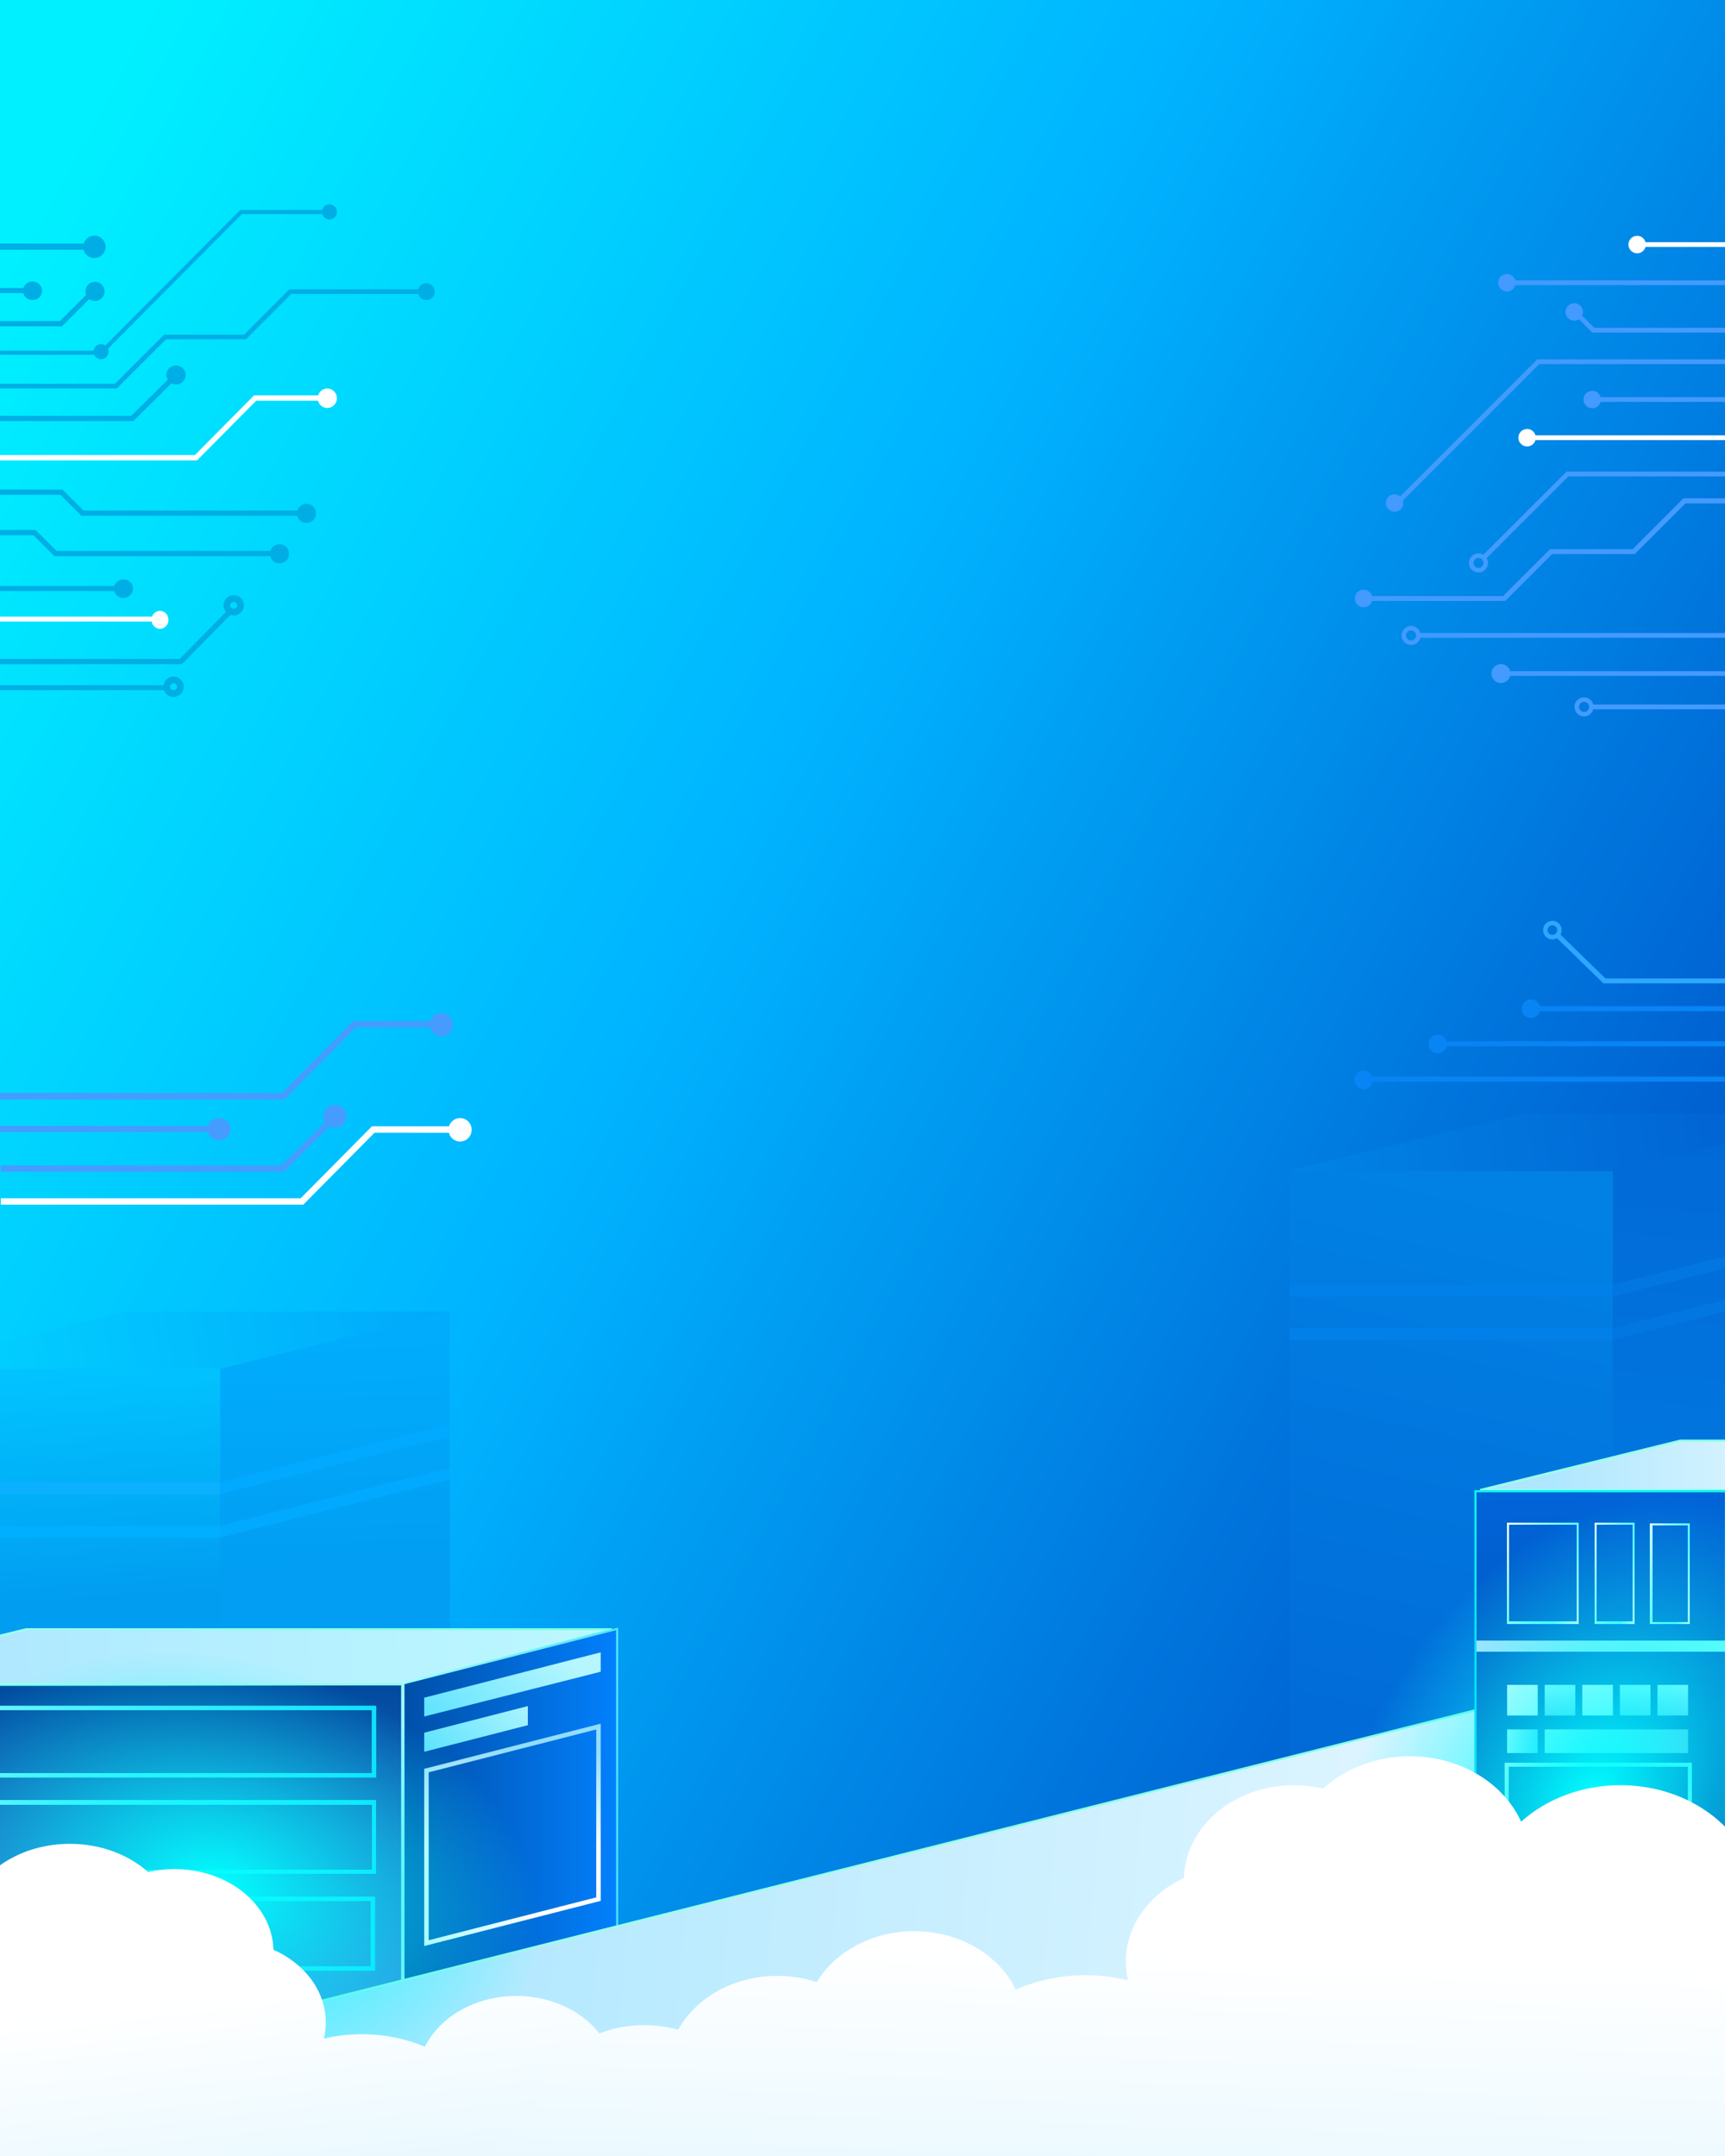 <svg width="768" height="960" viewBox="0 0 768 960" fill="none" xmlns="http://www.w3.org/2000/svg">
<g clip-path="url(#clip0_5021_13347)">
<g clip-path="url(#clip1_5021_13347)">
<rect width="768" height="960" fill="url(#paint0_linear_5021_13347)"/>
<g filter="url(#filter0_d_5021_13347)">
<path fill-rule="evenodd" clip-rule="evenodd" d="M689.001 414.142C689.001 415.325 689.96 416.284 691.143 416.284C692.326 416.284 693.285 415.325 693.285 414.142C693.285 412.959 692.326 412 691.143 412C689.96 412 689.001 412.959 689.001 414.142ZM687.001 414.142C687.001 416.429 688.856 418.284 691.143 418.284C691.888 418.284 692.587 418.087 693.191 417.743L713.85 437.865L961.867 437.865L961.867 435.677L714.77 435.677L694.759 416.164C695.094 415.566 695.285 414.876 695.285 414.142C695.285 411.854 693.431 410 691.143 410C688.856 410 687.001 411.854 687.001 414.142Z" fill="#2DA7FF"/>
</g>
<path d="M644.062 463.651L811 463.651L811 465.908L644.118 465.908C643.659 467.68 642.066 469 640.16 469C637.884 469 636.045 467.149 636.045 464.858C636.045 462.578 637.884 460.716 640.16 460.716C641.999 460.716 643.546 461.958 644.062 463.651Z" fill="#0884F5"/>
<path d="M603.001 480.858C603.001 478.578 604.845 476.716 607.127 476.716C608.881 476.716 610.365 477.822 610.961 479.368L820.636 479.368L820.636 481.626L611.164 481.626C610.804 483.544 609.129 485 607.116 485C604.845 485 603.001 483.149 603.001 480.858Z" fill="#0884F5"/>
<path fill-rule="evenodd" clip-rule="evenodd" d="M681.604 453.284C679.317 453.284 677.462 451.429 677.462 449.142C677.462 446.854 679.317 445 681.604 445C683.501 445 685.101 446.276 685.591 448.016L858.199 448.016V450.275L685.589 450.275C685.096 452.012 683.498 453.284 681.604 453.284Z" fill="#0884F5"/>
<path d="M-45.844 609.434H108.69V1141.34L-45.844 1142.36V609.434Z" fill="url(#paint1_linear_5021_13347)"/>
<path d="M57.273 584H200.712L98.474 609.432H-47L57.273 584Z" fill="url(#paint2_linear_5021_13347)"/>
<path d="M98.07 609.5L200.202 584.014V1130.8H98.07V609.5Z" fill="url(#paint3_linear_5021_13347)"/>
<path d="M-45.84 660.053H98.11V665.385L-45.84 665.385V660.053Z" fill="#0BB1FE"/>
<path d="M-45.984 679.381L98.109 679.381V684.713H-45.984V679.381Z" fill="#00AFFF"/>
<path d="M97.965 660.05L200.203 634.109V639.442L97.965 665.383V660.05Z" fill="#01A9FF"/>
<path d="M97.965 679.382L200.203 653.439V658.771L97.965 684.714V679.382Z" fill="#01A9FF"/>
<path d="M574.156 521.434H728.69V1053.34L574.156 1054.36V521.434Z" fill="url(#paint4_linear_5021_13347)"/>
<path d="M677.273 496H820.712L718.474 521.432H573L677.273 496Z" fill="url(#paint5_linear_5021_13347)"/>
<path d="M718.07 521.5L820.202 496.014V1042.8H718.07V521.5Z" fill="url(#paint6_linear_5021_13347)"/>
<path d="M574.16 572.053H718.11V577.385L574.16 577.385V572.053Z" fill="#0280EA"/>
<path d="M574.016 591.381L718.109 591.381V596.713H574.016V591.381Z" fill="#0280EA"/>
<path d="M717.965 572.05L820.204 546.109V551.442L717.965 577.383V572.05Z" fill="#0276E1"/>
<path d="M717.965 591.382L820.203 565.439V570.771L717.965 596.714V591.382Z" fill="#0276E1"/>
<g style="mix-blend-mode:overlay">
<path d="M149.16 502.188C152.005 502.188 154.304 499.912 154.304 497.094C154.304 494.277 152.005 492 149.16 492C146.315 492 144.017 494.277 144.017 497.094C144.017 498.024 144.283 498.885 144.732 499.634L125.223 518.955L0.367 518.955L0.367 521.73L126.372 521.73L146.736 501.563C147.464 501.952 148.277 502.188 149.16 502.188Z" fill="#469BFF"/>
</g>
<g style="mix-blend-mode:overlay">
<path d="M92.6 501.354L-2.7974e-07 501.354L-1.61706e-07 504.055L92.53 504.054C93.104 506.174 95.093 507.754 97.474 507.754C100.318 507.754 102.615 505.54 102.615 502.799C102.615 500.072 100.318 497.844 97.474 497.844C95.177 497.844 93.244 499.329 92.6 501.354Z" fill="#469BFF"/>
</g>
<g style="mix-blend-mode:overlay" filter="url(#filter1_d_5021_13347)">
<path d="M199.839 504.377C200.417 506.626 202.418 508.292 204.829 508.292C207.676 508.292 210.002 505.957 210.002 503.067C210.002 500.177 207.69 497.843 204.829 497.843C202.503 497.843 200.572 499.394 199.909 501.516L165.586 501.516L133.871 533.547L0.367 533.547L0.367 536.395L135.041 536.395L166.756 504.363L199.839 504.377Z" fill="white"/>
</g>
<g style="mix-blend-mode:overlay">
<path d="M191.472 457.535C192.05 459.785 194.051 461.45 196.462 461.45C199.309 461.45 201.635 459.115 201.635 456.225C201.635 453.336 199.323 451.001 196.462 451.001C194.136 451.001 192.205 452.553 191.542 454.674L157.219 454.674L125.504 486.705L-8 486.705L-8 489.553L126.674 489.553L158.389 457.521L191.472 457.535Z" fill="#469BFF"/>
</g>
<g style="mix-blend-mode:overlay">
<g style="mix-blend-mode:overlay" filter="url(#filter2_d_5021_13347)">
<path d="M732.616 107.832L878.43 107.832L878.43 109.953L732.616 109.953C732.15 111.587 730.665 112.785 728.894 112.785C726.752 112.785 725.002 111.046 725.002 108.893C725.002 106.74 726.741 105.001 728.894 105.001C730.676 105.001 732.15 106.199 732.616 107.832Z" fill="white"/>
</g>
<path d="M610.842 265.434L669.246 265.434L690.107 244.573L726.876 244.573L749.497 221.952L891.344 221.952L891.344 224.073L750.377 224.073L727.756 246.694L690.987 246.694L670.126 267.555L610.842 267.555C610.376 269.188 608.891 270.387 607.12 270.387C604.978 270.387 603.228 268.647 603.228 266.495C603.228 264.352 604.967 262.602 607.12 262.602C608.902 262.613 610.376 263.811 610.842 265.434Z" fill="#439AFF"/>
<path d="M704.772 138.893C704.772 139.487 704.624 140.038 704.391 140.547L709.81 145.967L838.75 145.967L838.75 148.088L708.93 148.088L703.001 142.159C702.397 142.552 701.665 142.785 700.891 142.785C698.749 142.785 696.999 141.046 696.999 138.893C696.999 136.74 698.738 135.001 700.891 135.001C703.033 135.001 704.772 136.74 704.772 138.893Z" fill="#439AFF"/>
<path d="M674.616 124.832L820.43 124.832L820.43 126.953L674.616 126.953C674.15 128.587 672.665 129.785 670.894 129.785C668.752 129.785 667.002 128.046 667.002 125.893C667.002 123.74 668.741 122.001 670.894 122.001C672.676 122.001 674.15 123.199 674.616 124.832Z" fill="#439AFF"/>
<path d="M610.842 265.434L669.246 265.434L690.107 244.573L726.876 244.573L749.497 221.952L891.344 221.952L891.344 224.073L750.377 224.073L727.756 246.694L690.987 246.694L670.126 267.555L610.842 267.555C610.376 269.188 608.891 270.387 607.12 270.387C604.978 270.387 603.228 268.647 603.228 266.495C603.228 264.352 604.967 262.602 607.12 262.602C608.902 262.613 610.376 263.811 610.842 265.434Z" fill="#439AFF"/>
<path d="M705.002 177.893C705.002 175.751 706.742 174.001 708.894 174.001C710.676 174.001 712.15 175.199 712.617 176.832L909.336 176.832L909.336 178.954L712.617 178.954C712.15 180.587 710.666 181.785 708.894 181.785C706.752 181.785 705.002 180.046 705.002 177.893Z" fill="#439AFF"/>
<path d="M901.934 162.122L685.319 162.122L624.593 222.848C624.709 223.209 624.784 223.59 624.784 223.983C624.784 226.136 623.044 227.875 620.891 227.875C618.749 227.875 616.999 226.136 616.999 223.983C616.999 221.841 618.738 220.091 620.891 220.091C621.856 220.091 622.726 220.451 623.405 221.035L684.439 160.001L901.934 160.001L901.934 162.122Z" fill="#439AFF"/>
<path fill-rule="evenodd" clip-rule="evenodd" d="M919.133 212.121V210L697.396 210L660.399 246.997C659.767 246.623 659.03 246.408 658.242 246.408C655.899 246.408 654 248.307 654 250.65C654 252.993 655.899 254.892 658.242 254.892C660.585 254.892 662.484 252.993 662.484 250.65C662.484 249.862 662.269 249.124 661.895 248.492L698.276 212.121L919.133 212.121ZM656 250.65C656 251.889 657.004 252.892 658.242 252.892C659.481 252.892 660.484 251.889 660.484 250.65C660.484 249.412 659.481 248.408 658.242 248.408C657.004 248.408 656 249.412 656 250.65Z" fill="#439AFF"/>
<path fill-rule="evenodd" clip-rule="evenodd" d="M945.344 232.74L849.461 232.74L800.315 281.875L632.351 281.875C631.881 280.044 630.22 278.691 628.242 278.691C625.899 278.691 624 280.591 624 282.933C624 285.276 625.899 287.176 628.242 287.176C630.218 287.176 631.879 285.825 632.35 283.996L801.196 283.996L850.33 234.861L945.344 234.861L945.344 232.74ZM626 282.933C626 284.172 627.004 285.176 628.242 285.176C629.481 285.176 630.484 284.172 630.484 282.933C630.484 281.695 629.481 280.691 628.242 280.691C627.004 280.691 626 281.695 626 282.933Z" fill="#439AFF"/>
<path fill-rule="evenodd" clip-rule="evenodd" d="M955.531 246.875L918.328 246.875L853.486 311.737C852.924 311.419 852.288 311.228 851.599 311.228C849.944 311.228 848.544 312.257 847.982 313.699L709.354 313.699C708.887 311.864 707.223 310.506 705.242 310.506C702.899 310.506 701 312.405 701 314.748C701 317.091 702.899 318.99 705.242 318.99C707.215 318.99 708.873 317.644 709.348 315.821H847.781C848.109 317.634 849.69 319.002 851.599 319.002C853.752 319.002 855.491 317.263 855.491 315.11C855.491 314.421 855.289 313.784 854.982 313.222L919.208 248.996L955.531 248.996V246.875ZM703 314.748C703 315.986 704.004 316.99 705.242 316.99C706.481 316.99 707.484 315.986 707.484 314.748C707.484 313.51 706.481 312.506 705.242 312.506C704.004 312.506 703 313.51 703 314.748Z" fill="#439AFF"/>
<path fill-rule="evenodd" clip-rule="evenodd" d="M955.648 239.102L874.613 239.102L814.862 298.842L672.351 298.842C671.88 297.012 670.219 295.66 668.242 295.66C665.899 295.66 664 297.559 664 299.902C664 302.245 665.899 304.144 668.242 304.144C670.219 304.144 671.88 302.792 672.351 300.963L815.742 300.963L875.482 241.223L955.648 241.223V239.102Z" fill="#439AFF"/>
</g>
<g style="mix-blend-mode:hard-light">
<path d="M50.885 260.925L-85 260.925L-85 263.175L50.827 263.175C51.306 264.942 52.963 266.258 54.947 266.258C57.316 266.258 59.23 264.413 59.23 262.129C59.23 259.857 57.316 258 54.947 258C53.033 258 51.422 259.238 50.885 260.925Z" fill="#00AEE5"/>
<path d="M37.28 108.464L-121 108.464L-121 111.189L37.212 111.189C37.769 113.328 39.7 114.922 42.011 114.922C44.77 114.922 47 112.688 47 109.922C47 107.17 44.77 104.922 42.011 104.922C39.781 104.922 37.905 106.421 37.28 108.464Z" fill="#00AEE5"/>
<path d="M10.401 128.267L-125.484 128.267L-125.484 130.517L10.343 130.517C10.821 132.283 12.479 133.6 14.463 133.6C16.832 133.6 18.746 131.755 18.746 129.471C18.746 127.198 16.832 125.342 14.463 125.342C12.549 125.342 10.938 126.58 10.401 128.267Z" fill="#00AEE5"/>
<path d="M14.902 238.341L24.241 247.66L120.31 247.66C120.789 249.5 122.447 250.863 124.443 250.863C126.813 250.863 128.728 248.953 128.728 246.588C128.728 244.235 126.813 242.313 124.443 242.313C122.517 242.313 120.917 243.583 120.369 245.319L25.198 245.319L15.859 236L-179 236L-179 238.33L14.902 238.33L14.902 238.341Z" fill="#00AEE5"/>
<path d="M78.355 171.214C80.726 171.214 82.641 169.318 82.641 166.97C82.641 164.622 80.726 162.726 78.355 162.726C75.985 162.726 74.07 164.622 74.07 166.97C74.07 167.745 74.291 168.462 74.665 169.086L58.41 185.185L-45.625 185.185L-45.625 187.498L59.367 187.498L76.335 170.694C76.942 171.018 77.619 171.214 78.355 171.214Z" fill="#00AEE5"/>
<path d="M42.297 134.031C44.661 134.031 46.571 132.12 46.571 129.755C46.571 127.39 44.661 125.479 42.297 125.479C39.945 125.479 38.023 127.39 38.023 129.755C38.023 130.302 38.139 130.827 38.326 131.304L26.668 142.967L-27.195 142.967L-27.195 145.297L27.635 145.297L39.747 133.18C40.457 133.704 41.342 134.031 42.297 134.031Z" fill="#00AEE5"/>
<path d="M26.901 220.341L36.241 229.66L132.31 229.66C132.789 231.5 134.447 232.863 136.443 232.863C138.813 232.863 140.728 230.953 140.728 228.588C140.728 226.235 138.813 224.313 136.443 224.313C134.517 224.313 132.917 225.583 132.369 227.319L37.198 227.319L27.859 218L-167 218L-167 220.33L26.901 220.33L26.901 220.341Z" fill="#00AEE5"/>
<path fill-rule="evenodd" clip-rule="evenodd" d="M105.589 269.537C105.589 270.385 104.901 271.073 104.052 271.073C103.204 271.073 102.516 270.385 102.516 269.537C102.516 268.688 103.204 268 104.052 268C104.901 268 105.589 268.688 105.589 269.537ZM108.589 269.537C108.589 272.042 106.558 274.073 104.052 274.073C103.538 274.073 103.043 273.988 102.582 273.83L80.989 295.746L-177 295.746V293.374L80.031 293.374L100.598 272.478C99.923 271.686 99.516 270.659 99.516 269.537C99.516 267.031 101.547 265 104.052 265C106.558 265 108.589 267.031 108.589 269.537Z" fill="#00AEE5"/>
<path d="M186.225 130.879L129.697 130.879L109.507 151.07L73.919 151.07L52.025 172.965L-85.266 172.965L-85.266 170.912L51.172 170.912L73.067 149.017L108.655 149.017L128.845 128.827L186.225 128.827C186.677 127.246 188.114 126.086 189.828 126.086C191.901 126.086 193.595 127.769 193.595 129.853C193.595 131.926 191.912 133.62 189.828 133.62C188.103 133.61 186.677 132.45 186.225 130.879Z" fill="#00AEE5"/>
<path d="M143.462 93.487L106.96 93.487L46.923 153.826C46.384 153.449 45.727 153.22 45.014 153.22C43.325 153.22 41.937 154.487 41.709 156.13L-176 156.13L-176 157.965L41.955 157.965C42.476 159.14 43.645 159.957 45.005 159.957C46.85 159.957 48.357 158.452 48.357 156.589C48.357 156.111 48.257 155.662 48.083 155.258L107.718 95.322L143.49 95.322C143.901 96.708 145.17 97.736 146.686 97.736C148.531 97.736 150.038 96.231 150.038 94.368C150.038 92.504 148.54 90.999 146.686 90.999C145.134 90.999 143.846 92.055 143.462 93.487Z" fill="#00AEE5"/>
<path fill-rule="evenodd" clip-rule="evenodd" d="M78.808 305.796C78.808 306.645 78.12 307.333 77.271 307.333C76.422 307.333 75.734 306.645 75.734 305.796C75.734 304.948 76.422 304.26 77.271 304.26C78.12 304.26 78.808 304.948 78.808 305.796ZM81.808 305.796C81.808 308.302 79.777 310.333 77.271 310.333C75.296 310.333 73.615 309.071 72.993 307.309L-106.312 307.309V305.107L72.787 305.107C73.119 302.928 75 301.26 77.271 301.26C79.777 301.26 81.808 303.291 81.808 305.796Z" fill="#00AEE5"/>
</g>
<path d="M-90.033 967.024V750.457L179.033 749.968V967.033L-90.033 967.024Z" fill="url(#paint7_linear_5021_13347)" stroke="url(#paint8_linear_5021_13347)" stroke-width="0.934"/>
<path d="M272.411 725.467L180.026 749.926H-88.137L11.556 725.467H272.411Z" fill="url(#paint9_linear_5021_13347)" stroke="url(#paint10_linear_5021_13347)" stroke-width="0.934"/>
<path d="M179.971 749.464L179.619 749.553V749.916V886.764V887.356L180.195 887.218L274.395 864.677L274.753 864.591V864.222V725.902V725.301L274.171 725.45L179.971 749.464Z" fill="url(#paint11_linear_5021_13347)" stroke="url(#paint12_linear_5021_13347)" stroke-width="0.934"/>
<g style="mix-blend-mode:plus-lighter" filter="url(#filter3_d_5021_13347)">
<rect x="-77.5" y="802.5" width="244" height="31" stroke="url(#paint13_linear_5021_13347)" stroke-width="2" shape-rendering="crispEdges"/>
</g>
<path d="M-77.5 845.5H166V876.5H-77.5V845.5Z" stroke="url(#paint14_linear_5021_13347)" stroke-width="2"/>
<rect x="-77.5" y="760.5" width="244" height="30" stroke="url(#paint15_linear_5021_13347)" stroke-width="2"/>
<g style="mix-blend-mode:plus-lighter" filter="url(#filter4_d_5021_13347)">
<path d="M188.863 755.93L267.452 735.725V744.364L188.863 764.302V760.781V755.93Z" fill="url(#paint16_linear_5021_13347)"/>
</g>
<path d="M188.863 771.514L235 759.664V768.17L188.863 780.02V771.514Z" fill="url(#paint17_linear_5021_13347)"/>
<path d="M189.863 865.212V788.382L266.452 768.788V845.618L189.863 865.212Z" stroke="url(#paint18_linear_5021_13347)" stroke-width="2"/>
<path d="M618.198 780.373L704.834 868.668L802.002 876.001L571.06 934.828H14.883L618.198 780.373Z" fill="url(#paint19_linear_5021_13347)"/>
<path d="M14.5 934.035H14.033V934.502V966.502V966.969H14.5H570.5H570.967V966.502V934.502V934.035H570.5H14.5Z" fill="url(#paint20_linear_5021_13347)" stroke="url(#paint21_linear_5021_13347)" stroke-width="0.934"/>
<path d="M570.799 1038.53V934.83L787.974 881.007V1038.53H570.799Z" fill="url(#paint22_linear_5021_13347)" stroke="url(#paint23_linear_5021_13347)" stroke-width="0.934"/>
<rect x="169.5" y="943.502" width="379" height="17" stroke="#88F2F5" stroke-width="2"/>
<rect x="24.5" y="942.502" width="135.227" height="18.903" fill="url(#paint24_linear_5021_13347)"/>
<g style="mix-blend-mode:screen">
<path d="M583.414 951.856L680.498 927.486V938.001L583.414 962.371V951.856Z" fill="url(#paint25_linear_5021_13347)"/>
</g>
<g style="mix-blend-mode:screen">
<path d="M583.414 971.307L778.998 920.5V931.014L583.414 981.822V971.307Z" fill="url(#paint26_linear_5021_13347)"/>
</g>
<path fill-rule="evenodd" clip-rule="evenodd" d="M688.833 990.211V1008.16L775.713 979.776V961.827L688.833 990.211ZM686.652 988.629V1011.17L777.895 981.358V958.82L686.652 988.629Z" fill="url(#paint27_linear_5021_13347)"/>
<path d="M556.46 916.91H39.731L694.101 752.111V853.763V854.199L694.536 854.229L782.526 860.265L556.46 916.91Z" fill="url(#paint28_linear_5021_13347)" stroke="url(#paint29_linear_5021_13347)" stroke-width="0.934"/>
<path d="M36.432 917.846H555.687V931.453H36.432V917.846Z" fill="url(#paint30_linear_5021_13347)" stroke="url(#paint31_linear_5021_13347)" stroke-width="0.934"/>
<path d="M556.26 931.319V917.741L770.163 864.597V878.175L556.26 931.319Z" fill="url(#paint32_linear_5021_13347)" stroke="url(#paint33_linear_5021_13347)" stroke-width="0.934"/>
<path d="M658.984 663.503L748.06 641.502H854.062L768.849 663.503H658.984Z" fill="url(#paint34_linear_5021_13347)" stroke="url(#paint35_linear_5021_13347)"/>
<rect x="656.91" y="664.008" width="111.525" height="303.842" fill="url(#paint36_linear_5021_13347)" stroke="url(#paint37_linear_5021_13347)"/>
<rect x="670.811" y="785.783" width="81.536" height="60.243" stroke="url(#paint38_linear_5021_13347)" stroke-width="1.809"/>
<rect x="670.811" y="851.15" width="81.536" height="8.741" stroke="url(#paint39_linear_5021_13347)" stroke-width="1.809"/>
<rect x="670.811" y="864.52" width="81.536" height="8.741" stroke="url(#paint40_linear_5021_13347)" stroke-width="1.809"/>
<rect x="670.811" y="877.893" width="81.536" height="8.741" stroke="url(#paint41_linear_5021_13347)" stroke-width="1.809"/>
<g style="mix-blend-mode:plus-lighter">
<path fill-rule="evenodd" clip-rule="evenodd" d="M750.323 908.882H688.966V916.939H750.323V908.882ZM687.727 907.643V918.179H751.563V907.643H687.727Z" fill="url(#paint42_linear_5021_13347)"/>
</g>
<g style="mix-blend-mode:plus-lighter">
<path fill-rule="evenodd" clip-rule="evenodd" d="M750.323 924.374H688.966V932.431H750.323V924.374ZM687.727 923.135V933.671H751.563V923.135H687.727Z" fill="url(#paint43_linear_5021_13347)"/>
</g>
<g style="mix-blend-mode:plus-lighter">
<path fill-rule="evenodd" clip-rule="evenodd" d="M750.323 939.872H688.966V947.929H750.323V939.872ZM687.727 938.633V949.169H751.563V938.633H687.727Z" fill="url(#paint44_linear_5021_13347)"/>
</g>
<rect x="657.355" y="730.502" width="111.558" height="4.958" fill="url(#paint45_linear_5021_13347)"/>
<g filter="url(#filter5_d_5021_13347)">
<rect x="735.105" y="678.738" width="16.827" height="44.064" stroke="url(#paint46_linear_5021_13347)" shape-rendering="crispEdges"/>
</g>
<g filter="url(#filter6_d_5021_13347)">
<rect x="710.5" y="678.5" width="16.827" height="44.064" stroke="url(#paint47_linear_5021_13347)" shape-rendering="crispEdges"/>
</g>
<g filter="url(#filter7_d_5021_13347)">
<rect x="671.5" y="678.5" width="31" height="44" stroke="url(#paint48_linear_5021_13347)" shape-rendering="crispEdges"/>
</g>
<rect x="670.992" y="750.223" width="13.635" height="13.635" fill="white"/>
<g style="mix-blend-mode:plus-lighter" filter="url(#filter8_d_5021_13347)">
<rect x="687.727" y="750.223" width="13.635" height="13.635" fill="url(#paint49_linear_5021_13347)"/>
</g>
<rect x="704.461" y="750.223" width="13.635" height="13.635" fill="white"/>
<rect x="721.195" y="750.223" width="13.635" height="13.635" fill="url(#paint50_linear_5021_13347)"/>
<g style="mix-blend-mode:plus-lighter" filter="url(#filter9_d_5021_13347)">
<rect x="737.926" y="750.223" width="13.635" height="13.635" fill="url(#paint51_linear_5021_13347)"/>
</g>
<g style="mix-blend-mode:plus-lighter">
<rect x="687.727" y="770.053" width="63.836" height="10.536" fill="url(#paint52_linear_5021_13347)"/>
</g>
<rect x="670.992" y="770.053" width="13.635" height="10.536" fill="url(#paint53_linear_5021_13347)"/>
<g style="mix-blend-mode:plus-lighter" filter="url(#filter10_d_5021_13347)">
<path d="M779.5 739.428L791.859 736.33V805.124L779.5 808.223V739.428Z" fill="url(#paint54_linear_5021_13347)"/>
</g>
<g style="mix-blend-mode:overlay" filter="url(#filter11_d_5021_13347)">
<path d="M676.002 194.893C676.002 192.751 677.742 191.001 679.894 191.001C681.676 191.001 683.15 192.199 683.617 193.832L880.336 193.832L880.336 195.954L683.617 195.954C683.15 197.587 681.666 198.785 679.894 198.785C677.752 198.785 676.002 197.046 676.002 194.893Z" fill="white"/>
</g>
<g style="mix-blend-mode:overlay" filter="url(#filter12_d_5021_13347)">
<path d="M75 276C75 273.798 73.306 272 71.208 272C69.597 272 68.233 273.068 67.685 274.561L-125 274.561L-125 276.741L67.499 276.741C67.83 278.594 69.369 280 71.219 280C73.306 280 75 278.213 75 276Z" fill="white"/>
</g>
<g style="mix-blend-mode:overlay" filter="url(#filter13_d_5021_13347)">
<path d="M141.558 178.424C142.038 180.291 143.701 181.674 145.703 181.674C148.068 181.674 150 179.736 150 177.337C150 174.938 148.08 173 145.703 173C143.771 173 142.167 174.288 141.616 176.049L113.105 176.049L86.759 202.637L-120 202.637L-120 205L87.731 205L114.077 178.412L141.558 178.424Z" fill="white"/>
</g>
<path style="mix-blend-mode:overlay" d="M-93.971 793.574C-70.276 737.962 34.466 713.739 139.981 739.47C245.495 765.204 311.824 831.148 288.136 886.762C264.441 942.374 159.699 966.597 54.184 940.866C-51.329 915.132 -117.659 849.188 -93.971 793.574Z" fill="url(#paint55_radial_5021_13347)"/>
<path style="mix-blend-mode:overlay" d="M609.874 971.149C563.156 932.787 569.329 825.457 623.662 731.418C677.998 637.381 759.918 592.245 806.64 630.601C853.357 668.963 847.184 776.292 792.851 870.331C738.515 964.368 656.595 1009.5 609.874 971.149Z" fill="url(#paint56_radial_5021_13347)"/>
</g>
<g filter="url(#filter14_d_5021_13347)">
<path d="M382.266 961.024C381.784 941.121 362.251 925.109 338.2 925.109C333.445 925.109 328.87 925.744 324.577 926.902C317.48 914.563 302.329 906.039 284.785 906.039C279.216 906.039 273.89 906.909 268.987 908.473C261.633 896.747 246.887 888.741 229.888 888.741C211.529 888.741 195.795 898.076 189.166 911.35C180.747 907.79 171.231 905.767 161.143 905.767C155.259 905.767 149.574 906.455 144.183 907.736C144.748 905.398 145.043 902.975 145.043 900.499C145.043 886.494 135.604 874.33 121.73 868.155C121.249 848.252 101.716 832.24 77.665 832.24C73.654 832.24 69.766 832.694 66.07 833.532V833.665C57.343 825.878 44.906 821 31.097 821C10.807 821 -6.519 831.52 -13.462 846.352C-23.505 837.642 -37.629 832.208 -53.286 832.208C-83.767 832.208 -108.472 852.757 -108.472 878.109C-108.472 883.275 -107.432 888.234 -105.539 892.867C-123.738 898.487 -136.707 913.057 -136.707 930.147C-136.707 930.468 -136.687 930.777 -136.681 931.097C-150.413 932.09 -162.323 938.372 -169.452 947.483C-177.294 932.629 -194.581 922.019 -215 920.909V975.781H400.156C396.036 969.531 389.806 964.391 382.246 961.024H382.266Z" fill="url(#paint57_linear_5021_13347)"/>
</g>
<g filter="url(#filter15_d_5021_13347)">
<path d="M237.864 943.029C238.398 920.14 260.086 901.726 286.789 901.726C292.068 901.726 297.148 902.457 301.914 903.789C309.794 889.598 326.616 879.796 346.095 879.796C352.279 879.796 358.192 880.796 363.636 882.595C371.8 869.11 388.173 859.903 407.046 859.903C427.43 859.903 444.9 870.638 452.259 885.903C461.607 881.809 472.173 879.483 483.373 879.483C489.906 879.483 496.219 880.274 502.203 881.748C501.576 879.059 501.249 876.272 501.249 873.424C501.249 857.319 511.729 843.33 527.133 836.229C527.667 813.34 549.355 794.926 576.058 794.926C580.511 794.926 584.828 795.448 588.932 796.412V796.565C598.622 787.61 612.429 782 627.762 782C650.29 782 669.526 794.098 677.235 811.155C688.385 801.138 704.067 794.89 721.451 794.89C755.293 794.89 782.723 818.521 782.723 847.676C782.723 853.617 781.569 859.32 779.467 864.647C799.673 871.11 814.072 887.867 814.072 907.521C814.072 907.889 814.05 908.245 814.043 908.613C829.29 909.755 842.514 916.979 850.429 927.457C859.135 910.375 878.329 898.173 901 896.896V960H218C222.574 952.812 229.492 946.902 237.885 943.029H237.864Z" fill="url(#paint58_linear_5021_13347)"/>
</g>
</g>
<defs>
<filter id="filter0_d_5021_13347" x="681.513" y="404.511" width="285.843" height="38.843" filterUnits="userSpaceOnUse" color-interpolation-filters="sRGB">
<feFlood flood-opacity="0" result="BackgroundImageFix"/>
<feColorMatrix in="SourceAlpha" type="matrix" values="0 0 0 0 0 0 0 0 0 0 0 0 0 0 0 0 0 0 127 0" result="hardAlpha"/>
<feOffset/>
<feGaussianBlur stdDeviation="2.744"/>
<feComposite in2="hardAlpha" operator="out"/>
<feColorMatrix type="matrix" values="0 0 0 0 0 0 0 0 0 0.82 0 0 0 0 1 0 0 0 0.5 0"/>
<feBlend mode="normal" in2="BackgroundImageFix" result="effect1_dropShadow_5021_13347"/>
<feBlend mode="normal" in="SourceGraphic" in2="effect1_dropShadow_5021_13347" result="shape"/>
</filter>
<filter id="filter1_d_5021_13347" x="-14.633" y="482.842" width="239.635" height="68.553" filterUnits="userSpaceOnUse" color-interpolation-filters="sRGB">
<feFlood flood-opacity="0" result="BackgroundImageFix"/>
<feColorMatrix in="SourceAlpha" type="matrix" values="0 0 0 0 0 0 0 0 0 0 0 0 0 0 0 0 0 0 127 0" result="hardAlpha"/>
<feOffset/>
<feGaussianBlur stdDeviation="7.5"/>
<feComposite in2="hardAlpha" operator="out"/>
<feColorMatrix type="matrix" values="0 0 0 0 0 0 0 0 0 0.94 0 0 0 0 1 0 0 0 0.5 0"/>
<feBlend mode="normal" in2="BackgroundImageFix" result="effect1_dropShadow_5021_13347"/>
<feBlend mode="normal" in="SourceGraphic" in2="effect1_dropShadow_5021_13347" result="shape"/>
</filter>
<filter id="filter2_d_5021_13347" x="710.002" y="90" width="183.428" height="37.785" filterUnits="userSpaceOnUse" color-interpolation-filters="sRGB">
<feFlood flood-opacity="0" result="BackgroundImageFix"/>
<feColorMatrix in="SourceAlpha" type="matrix" values="0 0 0 0 0 0 0 0 0 0 0 0 0 0 0 0 0 0 127 0" result="hardAlpha"/>
<feOffset/>
<feGaussianBlur stdDeviation="7.5"/>
<feComposite in2="hardAlpha" operator="out"/>
<feColorMatrix type="matrix" values="0 0 0 0 0 0 0 0 0 0.94 0 0 0 0 1 0 0 0 0.5 0"/>
<feBlend mode="normal" in2="BackgroundImageFix" result="effect1_dropShadow_5021_13347"/>
<feBlend mode="normal" in="SourceGraphic" in2="effect1_dropShadow_5021_13347" result="shape"/>
</filter>
<filter id="filter3_d_5021_13347" x="-93.5" y="786.5" width="276" height="63" filterUnits="userSpaceOnUse" color-interpolation-filters="sRGB">
<feFlood flood-opacity="0" result="BackgroundImageFix"/>
<feColorMatrix in="SourceAlpha" type="matrix" values="0 0 0 0 0 0 0 0 0 0 0 0 0 0 0 0 0 0 127 0" result="hardAlpha"/>
<feOffset/>
<feGaussianBlur stdDeviation="7.5"/>
<feComposite in2="hardAlpha" operator="out"/>
<feColorMatrix type="matrix" values="0 0 0 0 0 0 0 0 0 1 0 0 0 0 1 0 0 0 1 0"/>
<feBlend mode="normal" in2="BackgroundImageFix" result="effect1_dropShadow_5021_13347"/>
<feBlend mode="normal" in="SourceGraphic" in2="effect1_dropShadow_5021_13347" result="shape"/>
</filter>
<filter id="filter4_d_5021_13347" x="173.863" y="720.725" width="108.589" height="58.578" filterUnits="userSpaceOnUse" color-interpolation-filters="sRGB">
<feFlood flood-opacity="0" result="BackgroundImageFix"/>
<feColorMatrix in="SourceAlpha" type="matrix" values="0 0 0 0 0 0 0 0 0 0 0 0 0 0 0 0 0 0 127 0" result="hardAlpha"/>
<feOffset/>
<feGaussianBlur stdDeviation="7.5"/>
<feComposite in2="hardAlpha" operator="out"/>
<feColorMatrix type="matrix" values="0 0 0 0 0 0 0 0 0 0.82 0 0 0 0 1 0 0 0 0.5 0"/>
<feBlend mode="normal" in2="BackgroundImageFix" result="effect1_dropShadow_5021_13347"/>
<feBlend mode="normal" in="SourceGraphic" in2="effect1_dropShadow_5021_13347" result="shape"/>
</filter>
<filter id="filter5_d_5021_13347" x="731.005" y="674.638" width="25.027" height="52.264" filterUnits="userSpaceOnUse" color-interpolation-filters="sRGB">
<feFlood flood-opacity="0" result="BackgroundImageFix"/>
<feColorMatrix in="SourceAlpha" type="matrix" values="0 0 0 0 0 0 0 0 0 0 0 0 0 0 0 0 0 0 127 0" result="hardAlpha"/>
<feOffset/>
<feGaussianBlur stdDeviation="1.8"/>
<feComposite in2="hardAlpha" operator="out"/>
<feColorMatrix type="matrix" values="0 0 0 0 0 0 0 0 0 1 0 0 0 0 1 0 0 0 0.8 0"/>
<feBlend mode="normal" in2="BackgroundImageFix" result="effect1_dropShadow_5021_13347"/>
<feBlend mode="normal" in="SourceGraphic" in2="effect1_dropShadow_5021_13347" result="shape"/>
</filter>
<filter id="filter6_d_5021_13347" x="706.4" y="674.4" width="25.027" height="52.264" filterUnits="userSpaceOnUse" color-interpolation-filters="sRGB">
<feFlood flood-opacity="0" result="BackgroundImageFix"/>
<feColorMatrix in="SourceAlpha" type="matrix" values="0 0 0 0 0 0 0 0 0 0 0 0 0 0 0 0 0 0 127 0" result="hardAlpha"/>
<feOffset/>
<feGaussianBlur stdDeviation="1.8"/>
<feComposite in2="hardAlpha" operator="out"/>
<feColorMatrix type="matrix" values="0 0 0 0 0 0 0 0 0 1 0 0 0 0 1 0 0 0 0.8 0"/>
<feBlend mode="normal" in2="BackgroundImageFix" result="effect1_dropShadow_5021_13347"/>
<feBlend mode="normal" in="SourceGraphic" in2="effect1_dropShadow_5021_13347" result="shape"/>
</filter>
<filter id="filter7_d_5021_13347" x="667.4" y="674.4" width="39.2" height="52.2" filterUnits="userSpaceOnUse" color-interpolation-filters="sRGB">
<feFlood flood-opacity="0" result="BackgroundImageFix"/>
<feColorMatrix in="SourceAlpha" type="matrix" values="0 0 0 0 0 0 0 0 0 0 0 0 0 0 0 0 0 0 127 0" result="hardAlpha"/>
<feOffset/>
<feGaussianBlur stdDeviation="1.8"/>
<feComposite in2="hardAlpha" operator="out"/>
<feColorMatrix type="matrix" values="0 0 0 0 0 0 0 0 0 1 0 0 0 0 1 0 0 0 0.8 0"/>
<feBlend mode="normal" in2="BackgroundImageFix" result="effect1_dropShadow_5021_13347"/>
<feBlend mode="normal" in="SourceGraphic" in2="effect1_dropShadow_5021_13347" result="shape"/>
</filter>
<filter id="filter8_d_5021_13347" x="672.727" y="735.223" width="43.635" height="43.635" filterUnits="userSpaceOnUse" color-interpolation-filters="sRGB">
<feFlood flood-opacity="0" result="BackgroundImageFix"/>
<feColorMatrix in="SourceAlpha" type="matrix" values="0 0 0 0 0 0 0 0 0 0 0 0 0 0 0 0 0 0 127 0" result="hardAlpha"/>
<feOffset/>
<feGaussianBlur stdDeviation="7.5"/>
<feComposite in2="hardAlpha" operator="out"/>
<feColorMatrix type="matrix" values="0 0 0 0 0 0 0 0 0 1 0 0 0 0 1 0 0 0 0.5 0"/>
<feBlend mode="normal" in2="BackgroundImageFix" result="effect1_dropShadow_5021_13347"/>
<feBlend mode="normal" in="SourceGraphic" in2="effect1_dropShadow_5021_13347" result="shape"/>
</filter>
<filter id="filter9_d_5021_13347" x="722.926" y="735.223" width="43.635" height="43.635" filterUnits="userSpaceOnUse" color-interpolation-filters="sRGB">
<feFlood flood-opacity="0" result="BackgroundImageFix"/>
<feColorMatrix in="SourceAlpha" type="matrix" values="0 0 0 0 0 0 0 0 0 0 0 0 0 0 0 0 0 0 127 0" result="hardAlpha"/>
<feOffset/>
<feGaussianBlur stdDeviation="7.5"/>
<feComposite in2="hardAlpha" operator="out"/>
<feColorMatrix type="matrix" values="0 0 0 0 0 0 0 0 0 1 0 0 0 0 1 0 0 0 0.5 0"/>
<feBlend mode="normal" in2="BackgroundImageFix" result="effect1_dropShadow_5021_13347"/>
<feBlend mode="normal" in="SourceGraphic" in2="effect1_dropShadow_5021_13347" result="shape"/>
</filter>
<filter id="filter10_d_5021_13347" x="764.5" y="721.33" width="42.359" height="101.893" filterUnits="userSpaceOnUse" color-interpolation-filters="sRGB">
<feFlood flood-opacity="0" result="BackgroundImageFix"/>
<feColorMatrix in="SourceAlpha" type="matrix" values="0 0 0 0 0 0 0 0 0 0 0 0 0 0 0 0 0 0 127 0" result="hardAlpha"/>
<feOffset/>
<feGaussianBlur stdDeviation="7.5"/>
<feComposite in2="hardAlpha" operator="out"/>
<feColorMatrix type="matrix" values="0 0 0 0 0 0 0 0 0 1 0 0 0 0 1 0 0 0 0.5 0"/>
<feBlend mode="normal" in2="BackgroundImageFix" result="effect1_dropShadow_5021_13347"/>
<feBlend mode="normal" in="SourceGraphic" in2="effect1_dropShadow_5021_13347" result="shape"/>
</filter>
<filter id="filter11_d_5021_13347" x="661.002" y="176" width="234.334" height="37.785" filterUnits="userSpaceOnUse" color-interpolation-filters="sRGB">
<feFlood flood-opacity="0" result="BackgroundImageFix"/>
<feColorMatrix in="SourceAlpha" type="matrix" values="0 0 0 0 0 0 0 0 0 0 0 0 0 0 0 0 0 0 127 0" result="hardAlpha"/>
<feOffset/>
<feGaussianBlur stdDeviation="7.5"/>
<feComposite in2="hardAlpha" operator="out"/>
<feColorMatrix type="matrix" values="0 0 0 0 0 0 0 0 0 0.94 0 0 0 0 1 0 0 0 0.5 0"/>
<feBlend mode="normal" in2="BackgroundImageFix" result="effect1_dropShadow_5021_13347"/>
<feBlend mode="normal" in="SourceGraphic" in2="effect1_dropShadow_5021_13347" result="shape"/>
</filter>
<filter id="filter12_d_5021_13347" x="-140" y="257" width="230" height="38" filterUnits="userSpaceOnUse" color-interpolation-filters="sRGB">
<feFlood flood-opacity="0" result="BackgroundImageFix"/>
<feColorMatrix in="SourceAlpha" type="matrix" values="0 0 0 0 0 0 0 0 0 0 0 0 0 0 0 0 0 0 127 0" result="hardAlpha"/>
<feOffset/>
<feGaussianBlur stdDeviation="7.5"/>
<feComposite in2="hardAlpha" operator="out"/>
<feColorMatrix type="matrix" values="0 0 0 0 0 0 0 0 0 0.94 0 0 0 0 1 0 0 0 0.5 0"/>
<feBlend mode="normal" in2="BackgroundImageFix" result="effect1_dropShadow_5021_13347"/>
<feBlend mode="normal" in="SourceGraphic" in2="effect1_dropShadow_5021_13347" result="shape"/>
</filter>
<filter id="filter13_d_5021_13347" x="-135" y="158" width="300" height="62" filterUnits="userSpaceOnUse" color-interpolation-filters="sRGB">
<feFlood flood-opacity="0" result="BackgroundImageFix"/>
<feColorMatrix in="SourceAlpha" type="matrix" values="0 0 0 0 0 0 0 0 0 0 0 0 0 0 0 0 0 0 127 0" result="hardAlpha"/>
<feOffset/>
<feGaussianBlur stdDeviation="7.5"/>
<feComposite in2="hardAlpha" operator="out"/>
<feColorMatrix type="matrix" values="0 0 0 0 0 0 0 0 0 0.94 0 0 0 0 1 0 0 0 0.5 0"/>
<feBlend mode="normal" in2="BackgroundImageFix" result="effect1_dropShadow_5021_13347"/>
<feBlend mode="normal" in="SourceGraphic" in2="effect1_dropShadow_5021_13347" result="shape"/>
</filter>
<filter id="filter14_d_5021_13347" x="-247" y="789" width="679.156" height="218.781" filterUnits="userSpaceOnUse" color-interpolation-filters="sRGB">
<feFlood flood-opacity="0" result="BackgroundImageFix"/>
<feColorMatrix in="SourceAlpha" type="matrix" values="0 0 0 0 0 0 0 0 0 0 0 0 0 0 0 0 0 0 127 0" result="hardAlpha"/>
<feOffset/>
<feGaussianBlur stdDeviation="16"/>
<feComposite in2="hardAlpha" operator="out"/>
<feColorMatrix type="matrix" values="0 0 0 0 0 0 0 0 0 0.94 0 0 0 0 1 0 0 0 0.58 0"/>
<feBlend mode="normal" in2="BackgroundImageFix" result="effect1_dropShadow_5021_13347"/>
<feBlend mode="normal" in="SourceGraphic" in2="effect1_dropShadow_5021_13347" result="shape"/>
</filter>
<filter id="filter15_d_5021_13347" x="186" y="750" width="747" height="242" filterUnits="userSpaceOnUse" color-interpolation-filters="sRGB">
<feFlood flood-opacity="0" result="BackgroundImageFix"/>
<feColorMatrix in="SourceAlpha" type="matrix" values="0 0 0 0 0 0 0 0 0 0 0 0 0 0 0 0 0 0 127 0" result="hardAlpha"/>
<feOffset/>
<feGaussianBlur stdDeviation="16"/>
<feComposite in2="hardAlpha" operator="out"/>
<feColorMatrix type="matrix" values="0 0 0 0 0 0 0 0 0 0.94 0 0 0 0 1 0 0 0 0.58 0"/>
<feBlend mode="normal" in2="BackgroundImageFix" result="effect1_dropShadow_5021_13347"/>
<feBlend mode="normal" in="SourceGraphic" in2="effect1_dropShadow_5021_13347" result="shape"/>
</filter>
<linearGradient id="paint0_linear_5021_13347" x1="68.16" y1="3.53033e-06" x2="994.245" y2="502.449" gradientUnits="userSpaceOnUse">
<stop stop-color="#00F0FF"/>
<stop offset="0.393" stop-color="#00B3FF"/>
<stop offset="0.962" stop-color="#0041BF"/>
</linearGradient>
<linearGradient id="paint1_linear_5021_13347" x1="47.998" y1="711.5" x2="40.998" y2="609" gradientUnits="userSpaceOnUse">
<stop stop-color="#019DF1"/>
<stop offset="1" stop-color="#01C4FF"/>
</linearGradient>
<linearGradient id="paint2_linear_5021_13347" x1="192.5" y1="584" x2="4.277" y2="619.235" gradientUnits="userSpaceOnUse">
<stop stop-color="#01AAFB"/>
<stop offset="1" stop-color="#01CDFF"/>
</linearGradient>
<linearGradient id="paint3_linear_5021_13347" x1="142.999" y1="597.5" x2="146.499" y2="697.5" gradientUnits="userSpaceOnUse">
<stop stop-color="#01ACFC"/>
<stop offset="1" stop-color="#019EF3"/>
</linearGradient>
<linearGradient id="paint4_linear_5021_13347" x1="613.998" y1="801.5" x2="673.498" y2="534.5" gradientUnits="userSpaceOnUse">
<stop stop-color="#0169D6"/>
<stop offset="1" stop-color="#0181E4"/>
</linearGradient>
<linearGradient id="paint5_linear_5021_13347" x1="758.5" y1="496" x2="580.101" y2="522.105" gradientUnits="userSpaceOnUse">
<stop stop-color="#0166D4"/>
<stop offset="1" stop-color="#0183E4"/>
</linearGradient>
<linearGradient id="paint6_linear_5021_13347" x1="762.999" y1="509.5" x2="748.999" y2="668.5" gradientUnits="userSpaceOnUse">
<stop stop-color="#016AD7"/>
<stop offset="1" stop-color="#0177DF"/>
</linearGradient>
<linearGradient id="paint7_linear_5021_13347" x1="11.341" y1="967.5" x2="11.341" y2="749.5" gradientUnits="userSpaceOnUse">
<stop stop-color="#59A8FF"/>
<stop offset="1" stop-color="#00499E"/>
</linearGradient>
<linearGradient id="paint8_linear_5021_13347" x1="-53.383" y1="863.57" x2="161.934" y2="857.988" gradientUnits="userSpaceOnUse">
<stop stop-color="#08E0E0"/>
<stop offset="1" stop-color="#A4EFFF"/>
</linearGradient>
<linearGradient id="paint9_linear_5021_13347" x1="255" y1="733.551" x2="-32.18" y2="738.607" gradientUnits="userSpaceOnUse">
<stop stop-color="#BBF7FF"/>
<stop offset="1" stop-color="#AEE7FF"/>
</linearGradient>
<linearGradient id="paint10_linear_5021_13347" x1="265.814" y1="719.226" x2="188.071" y2="829.373" gradientUnits="userSpaceOnUse">
<stop stop-color="#7CFFE7"/>
<stop offset="1" stop-color="#9CFFE7"/>
</linearGradient>
<linearGradient id="paint11_linear_5021_13347" x1="274.316" y1="762.054" x2="168.311" y2="762.054" gradientUnits="userSpaceOnUse">
<stop stop-color="#0280FC"/>
<stop offset="1" stop-color="#00499E"/>
</linearGradient>
<linearGradient id="paint12_linear_5021_13347" x1="179.776" y1="764.533" x2="288.954" y2="773.345" gradientUnits="userSpaceOnUse">
<stop stop-color="#9BFFFF"/>
<stop offset="1" stop-color="#42DDFF"/>
</linearGradient>
<linearGradient id="paint13_linear_5021_13347" x1="-78.5" y1="818" x2="167.5" y2="818" gradientUnits="userSpaceOnUse">
<stop stop-color="#99FFF9"/>
<stop offset="1" stop-color="#0DE0FD"/>
</linearGradient>
<linearGradient id="paint14_linear_5021_13347" x1="-78.5" y1="861" x2="165.5" y2="861" gradientUnits="userSpaceOnUse">
<stop stop-color="#99FFF9"/>
<stop offset="1" stop-color="#0DE0FD"/>
</linearGradient>
<linearGradient id="paint15_linear_5021_13347" x1="-78.5" y1="775.5" x2="167.5" y2="775.5" gradientUnits="userSpaceOnUse">
<stop stop-color="#99FFF9"/>
<stop offset="1" stop-color="#0DE0FD"/>
</linearGradient>
<linearGradient id="paint16_linear_5021_13347" x1="274.117" y1="759.009" x2="231.226" y2="806.005" gradientUnits="userSpaceOnUse">
<stop stop-color="#B5F6FF"/>
<stop offset="1" stop-color="#5BE2FF"/>
</linearGradient>
<linearGradient id="paint17_linear_5021_13347" x1="258.617" y1="774.195" x2="220.741" y2="812.8" gradientUnits="userSpaceOnUse">
<stop stop-color="#B5F6FF"/>
<stop offset="1" stop-color="#5BE2FF"/>
</linearGradient>
<linearGradient id="paint18_linear_5021_13347" x1="225.654" y1="778.817" x2="224.844" y2="823.37" gradientUnits="userSpaceOnUse">
<stop stop-color="#91DEFC"/>
<stop offset="1" stop-color="white"/>
</linearGradient>
<linearGradient id="paint19_linear_5021_13347" x1="739.13" y1="764.703" x2="23.64" y2="774.278" gradientUnits="userSpaceOnUse">
<stop stop-color="#EAF6FF"/>
<stop offset="1" stop-color="#47B8FF"/>
</linearGradient>
<linearGradient id="paint20_linear_5021_13347" x1="342.084" y1="966.502" x2="342.084" y2="934.502" gradientUnits="userSpaceOnUse">
<stop stop-color="#59A8FF"/>
<stop offset="1" stop-color="#0164D9"/>
</linearGradient>
<linearGradient id="paint21_linear_5021_13347" x1="57.437" y1="934.502" x2="398.882" y2="1188.71" gradientUnits="userSpaceOnUse">
<stop stop-color="#00FFFF"/>
<stop offset="0.535" stop-color="white"/>
<stop offset="1" stop-color="#D0FFF1"/>
</linearGradient>
<linearGradient id="paint22_linear_5021_13347" x1="788.502" y1="1173.11" x2="570.332" y2="1173.11" gradientUnits="userSpaceOnUse">
<stop stop-color="#0280FC"/>
<stop offset="1" stop-color="#00499E"/>
</linearGradient>
<linearGradient id="paint23_linear_5021_13347" x1="679.386" y1="868.668" x2="768.084" y2="1057.7" gradientUnits="userSpaceOnUse">
<stop stop-color="#D4FFF3"/>
<stop offset="1" stop-color="#94E5FF"/>
</linearGradient>
<linearGradient id="paint24_linear_5021_13347" x1="24.5" y1="952.099" x2="159.727" y2="952.099" gradientUnits="userSpaceOnUse">
<stop stop-color="#09AFF6"/>
<stop offset="1" stop-color="#BFFFFB"/>
</linearGradient>
<linearGradient id="paint25_linear_5021_13347" x1="678.655" y1="934.099" x2="581.597" y2="962.034" gradientUnits="userSpaceOnUse">
<stop stop-color="#B5F6FF"/>
<stop offset="1" stop-color="#65ADE9"/>
</linearGradient>
<linearGradient id="paint26_linear_5021_13347" x1="755.72" y1="936.656" x2="581.597" y2="987.131" gradientUnits="userSpaceOnUse">
<stop stop-color="#9AFFDB"/>
<stop offset="1" stop-color="#7FC4FE"/>
</linearGradient>
<linearGradient id="paint27_linear_5021_13347" x1="692.832" y1="988.629" x2="748.45" y2="1107.86" gradientUnits="userSpaceOnUse">
<stop stop-color="#91DEFC"/>
<stop offset="1" stop-color="#00F9FF"/>
</linearGradient>
<linearGradient id="paint28_linear_5021_13347" x1="941.635" y1="803.248" x2="177.123" y2="738.676" gradientUnits="userSpaceOnUse">
<stop stop-color="white"/>
<stop offset="1" stop-color="#AEE7FF"/>
</linearGradient>
<linearGradient id="paint29_linear_5021_13347" x1="753.543" y1="731.985" x2="374.034" y2="911.562" gradientUnits="userSpaceOnUse">
<stop stop-color="#7CFFE7"/>
<stop offset="1" stop-color="#9CFFE7"/>
</linearGradient>
<linearGradient id="paint30_linear_5021_13347" x1="274.94" y1="942.825" x2="275.22" y2="917.377" gradientUnits="userSpaceOnUse">
<stop stop-color="#59A8FF"/>
<stop offset="1" stop-color="#025FCB"/>
</linearGradient>
<linearGradient id="paint31_linear_5021_13347" x1="35.965" y1="924.649" x2="556.154" y2="924.649" gradientUnits="userSpaceOnUse">
<stop stop-color="#75EEFF"/>
<stop offset="0.485" stop-color="#ACF5FF"/>
<stop offset="1" stop-color="#0AF0FF"/>
</linearGradient>
<linearGradient id="paint32_linear_5021_13347" x1="770.691" y1="893.202" x2="555.793" y2="893.202" gradientUnits="userSpaceOnUse">
<stop stop-color="#0280FC"/>
<stop offset="1" stop-color="#00499E"/>
</linearGradient>
<linearGradient id="paint33_linear_5021_13347" x1="580.148" y1="919.193" x2="770.994" y2="863.575" gradientUnits="userSpaceOnUse">
<stop stop-color="#00FFFF"/>
<stop offset="0.515" stop-color="#DCFFFF"/>
<stop offset="1" stop-color="#87DBFF"/>
</linearGradient>
<linearGradient id="paint34_linear_5021_13347" x1="866.831" y1="643.029" x2="688.882" y2="648.231" gradientUnits="userSpaceOnUse">
<stop stop-color="white"/>
<stop offset="1" stop-color="#AEE7FF"/>
</linearGradient>
<linearGradient id="paint35_linear_5021_13347" x1="851.216" y1="639.857" x2="787.292" y2="703.401" gradientUnits="userSpaceOnUse">
<stop stop-color="#7CFFE7"/>
<stop offset="1" stop-color="#9CFFE7"/>
</linearGradient>
<linearGradient id="paint36_linear_5021_13347" x1="729.807" y1="972.96" x2="722.656" y2="662.642" gradientUnits="userSpaceOnUse">
<stop stop-color="#003D85"/>
<stop offset="1" stop-color="#0164D9"/>
</linearGradient>
<linearGradient id="paint37_linear_5021_13347" x1="712.673" y1="663.26" x2="712.673" y2="968.597" gradientUnits="userSpaceOnUse">
<stop stop-color="#09F2F2"/>
<stop offset="1" stop-color="#0094FF"/>
</linearGradient>
<linearGradient id="paint38_linear_5021_13347" x1="761.408" y1="859.887" x2="652.062" y2="798.045" gradientUnits="userSpaceOnUse">
<stop stop-color="#00F9FF"/>
<stop offset="0.135" stop-color="white"/>
<stop offset="0.33" stop-color="#61FBFF"/>
<stop offset="0.51" stop-color="#73FCFF"/>
<stop offset="1" stop-color="white"/>
</linearGradient>
<linearGradient id="paint39_linear_5021_13347" x1="761.408" y1="860.739" x2="755.325" y2="831.74" gradientUnits="userSpaceOnUse">
<stop stop-color="#00F9FF"/>
<stop offset="0.135" stop-color="white"/>
<stop offset="0.33" stop-color="#61FBFF"/>
<stop offset="0.51" stop-color="#73FCFF"/>
<stop offset="1" stop-color="white"/>
</linearGradient>
<linearGradient id="paint40_linear_5021_13347" x1="761.408" y1="874.109" x2="755.325" y2="845.109" gradientUnits="userSpaceOnUse">
<stop stop-color="#00F9FF"/>
<stop offset="0.135" stop-color="white"/>
<stop offset="0.33" stop-color="#61FBFF"/>
<stop offset="0.51" stop-color="#73FCFF"/>
<stop offset="1" stop-color="white"/>
</linearGradient>
<linearGradient id="paint41_linear_5021_13347" x1="761.408" y1="887.482" x2="755.325" y2="858.482" gradientUnits="userSpaceOnUse">
<stop stop-color="#00F9FF"/>
<stop offset="0.135" stop-color="white"/>
<stop offset="0.33" stop-color="#61FBFF"/>
<stop offset="0.51" stop-color="#73FCFF"/>
<stop offset="1" stop-color="white"/>
</linearGradient>
<linearGradient id="paint42_linear_5021_13347" x1="719.645" y1="907.643" x2="719.645" y2="918.179" gradientUnits="userSpaceOnUse">
<stop stop-color="#8CDFFF"/>
<stop offset="1" stop-color="#00C2FF"/>
</linearGradient>
<linearGradient id="paint43_linear_5021_13347" x1="719.645" y1="923.135" x2="719.645" y2="933.671" gradientUnits="userSpaceOnUse">
<stop stop-color="#8CDFFF"/>
<stop offset="1" stop-color="#00C2FF"/>
</linearGradient>
<linearGradient id="paint44_linear_5021_13347" x1="719.645" y1="938.633" x2="719.645" y2="949.169" gradientUnits="userSpaceOnUse">
<stop stop-color="#8CDFFF"/>
<stop offset="1" stop-color="#00C2FF"/>
</linearGradient>
<linearGradient id="paint45_linear_5021_13347" x1="661.406" y1="730.502" x2="761.173" y2="756.692" gradientUnits="userSpaceOnUse">
<stop stop-color="#BEE0FF"/>
<stop offset="1" stop-color="#81FFF7"/>
</linearGradient>
<linearGradient id="paint46_linear_5021_13347" x1="754.661" y1="734.689" x2="723.235" y2="729.536" gradientUnits="userSpaceOnUse">
<stop stop-color="#00F9FF"/>
<stop offset="0.135" stop-color="white"/>
<stop offset="0.33" stop-color="#61FBFF"/>
<stop offset="0.51" stop-color="#73FCFF"/>
<stop offset="1" stop-color="white"/>
</linearGradient>
<linearGradient id="paint47_linear_5021_13347" x1="730.056" y1="734.451" x2="698.63" y2="729.297" gradientUnits="userSpaceOnUse">
<stop stop-color="#00F9FF"/>
<stop offset="0.135" stop-color="white"/>
<stop offset="0.33" stop-color="#61FBFF"/>
<stop offset="0.51" stop-color="#73FCFF"/>
<stop offset="1" stop-color="white"/>
</linearGradient>
<linearGradient id="paint48_linear_5021_13347" x1="707" y1="734.371" x2="653.704" y2="718.661" gradientUnits="userSpaceOnUse">
<stop stop-color="#00F9FF"/>
<stop offset="0.135" stop-color="white"/>
<stop offset="0.33" stop-color="#61FBFF"/>
<stop offset="0.51" stop-color="#73FCFF"/>
<stop offset="1" stop-color="white"/>
</linearGradient>
<linearGradient id="paint49_linear_5021_13347" x1="695.68" y1="752.495" x2="695.758" y2="772.168" gradientUnits="userSpaceOnUse">
<stop stop-color="#B5F6FF"/>
<stop offset="1" stop-color="#65ADE9"/>
</linearGradient>
<linearGradient id="paint50_linear_5021_13347" x1="729.149" y1="752.495" x2="729.227" y2="772.168" gradientUnits="userSpaceOnUse">
<stop stop-color="#B5F6FF"/>
<stop offset="1" stop-color="#65ADE9"/>
</linearGradient>
<linearGradient id="paint51_linear_5021_13347" x1="745.879" y1="752.495" x2="745.957" y2="772.168" gradientUnits="userSpaceOnUse">
<stop stop-color="#B5F6FF"/>
<stop offset="1" stop-color="#65ADE9"/>
</linearGradient>
<linearGradient id="paint52_linear_5021_13347" x1="692.728" y1="772.195" x2="762.791" y2="777.199" gradientUnits="userSpaceOnUse">
<stop stop-color="#B5F6FF"/>
<stop offset="1" stop-color="#65ADE9"/>
</linearGradient>
<linearGradient id="paint53_linear_5021_13347" x1="671.246" y1="775.519" x2="687.868" y2="775.66" gradientUnits="userSpaceOnUse">
<stop stop-color="#CCFFFF"/>
<stop offset="1" stop-color="#54C7FF"/>
</linearGradient>
<linearGradient id="paint54_linear_5021_13347" x1="786.709" y1="748.312" x2="789.091" y2="851.99" gradientUnits="userSpaceOnUse">
<stop stop-color="#B5F6FF"/>
<stop offset="1" stop-color="#65ADE9"/>
</linearGradient>
<radialGradient id="paint55_radial_5021_13347" cx="0" cy="0" r="1" gradientUnits="userSpaceOnUse" gradientTransform="translate(97.016 840.154) rotate(-166.292) scale(196.662 138.657)">
<stop stop-color="#00FFFF"/>
<stop offset="0.735" stop-color="#0CF2FF" stop-opacity="0"/>
<stop offset="1" stop-color="#2ED0FF" stop-opacity="0"/>
</radialGradient>
<radialGradient id="paint56_radial_5021_13347" cx="0" cy="0" r="1" gradientUnits="userSpaceOnUse" gradientTransform="translate(708.224 800.935) rotate(120.021) scale(196.662 138.657)">
<stop stop-color="#00FFFF"/>
<stop offset="0.735" stop-color="#0CF2FF" stop-opacity="0"/>
<stop offset="1" stop-color="#2ED0FF" stop-opacity="0"/>
</radialGradient>
<linearGradient id="paint57_linear_5021_13347" x1="99" y1="889" x2="108.067" y2="967.569" gradientUnits="userSpaceOnUse">
<stop stop-color="white"/>
<stop offset="1" stop-color="#EBF9FF"/>
</linearGradient>
<linearGradient id="paint58_linear_5021_13347" x1="545" y1="871" x2="541.993" y2="969.741" gradientUnits="userSpaceOnUse">
<stop stop-color="white"/>
<stop offset="1" stop-color="#EBF9FF"/>
</linearGradient>
<clipPath id="clip0_5021_13347">
<rect width="768" height="960" fill="white"/>
</clipPath>
<clipPath id="clip1_5021_13347">
<rect width="768" height="960" fill="white"/>
</clipPath>
</defs>
</svg>
